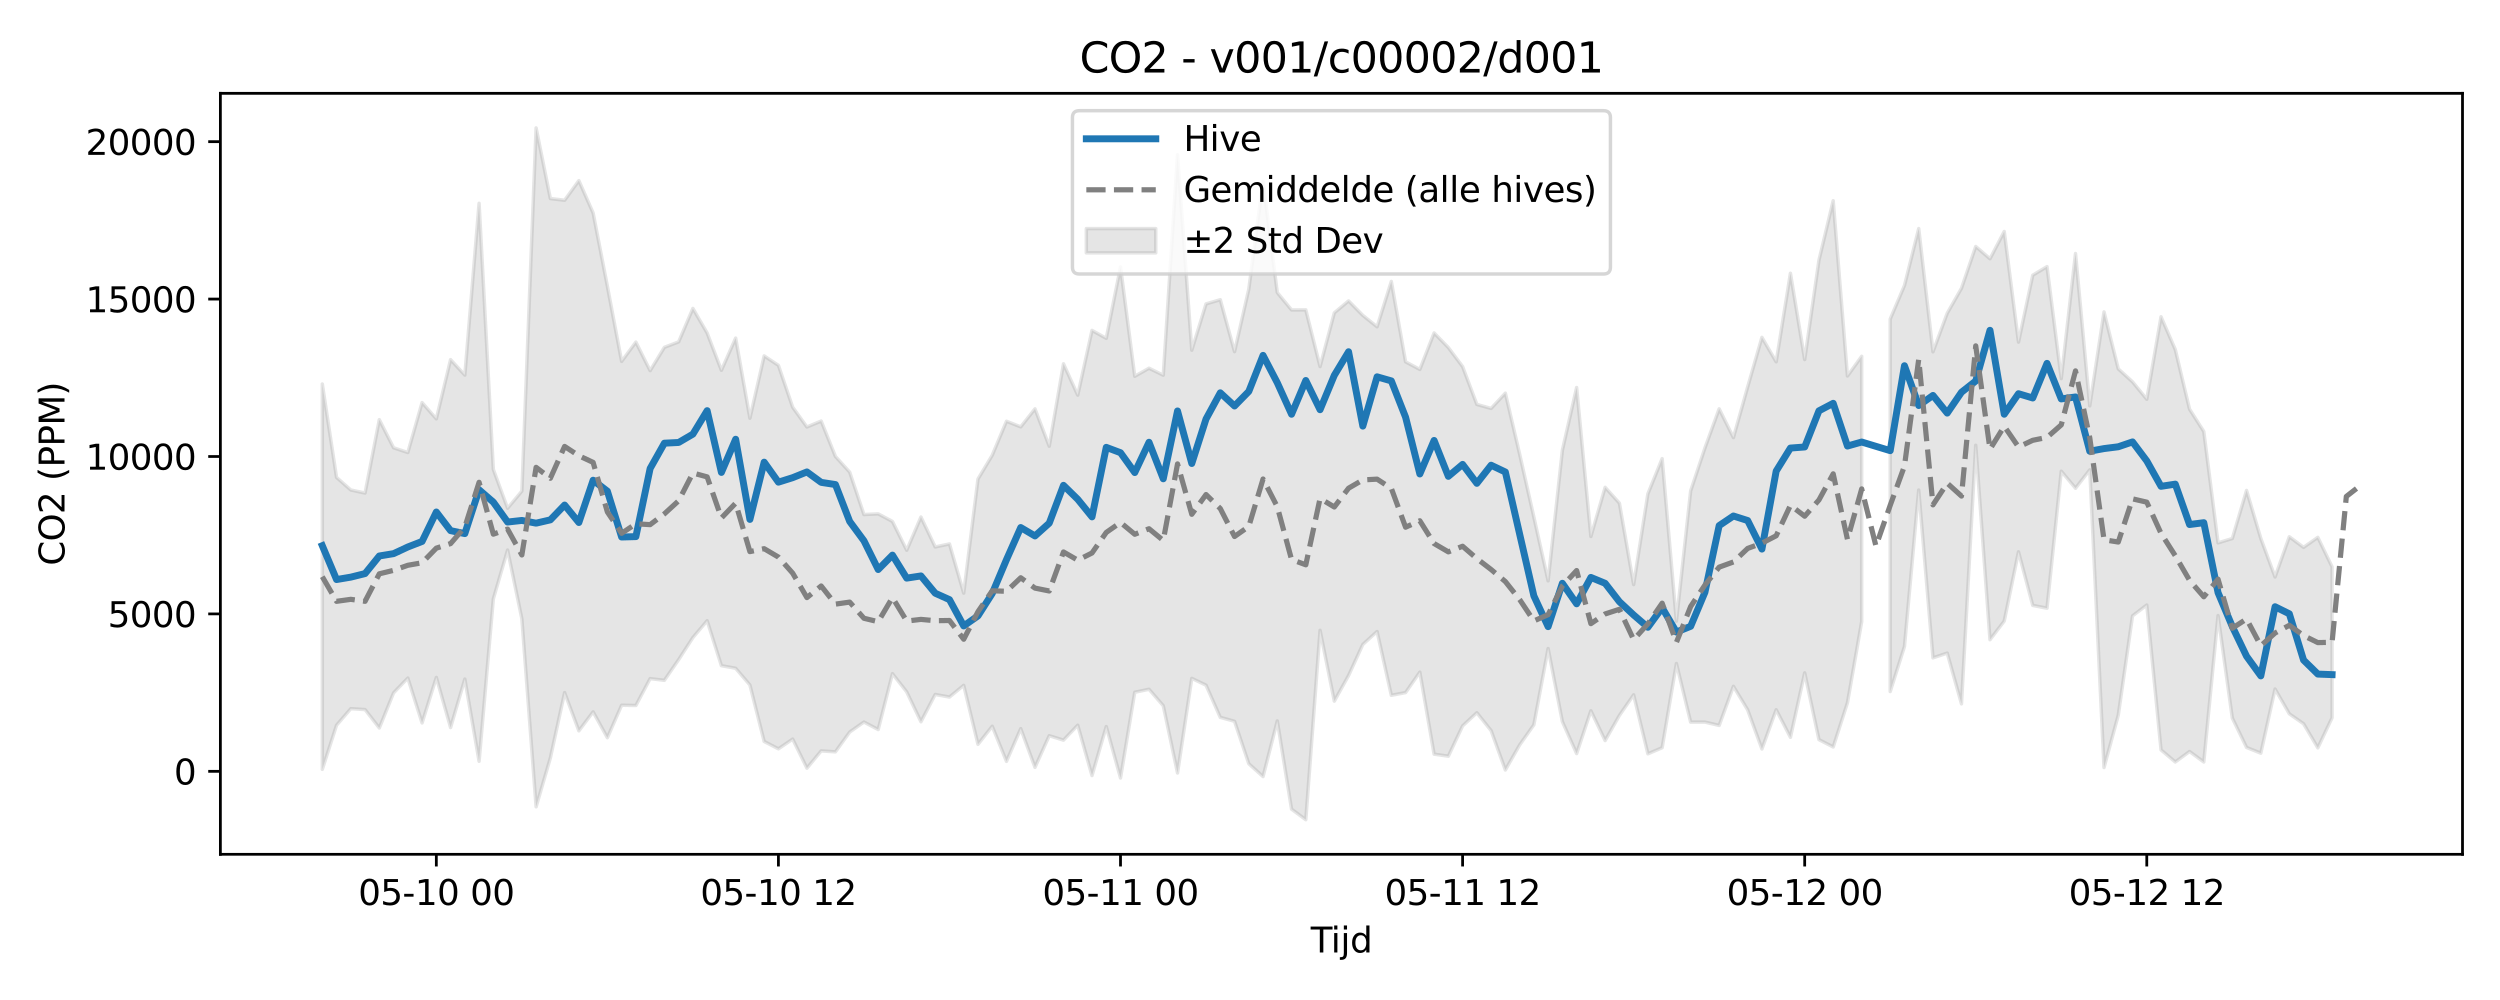 <?xml version="1.0" encoding="utf-8" standalone="no"?>
<!DOCTYPE svg PUBLIC "-//W3C//DTD SVG 1.1//EN"
  "http://www.w3.org/Graphics/SVG/1.1/DTD/svg11.dtd">
<svg xmlns:xlink="http://www.w3.org/1999/xlink" width="720pt" height="288pt" viewBox="0 0 720 288" xmlns="http://www.w3.org/2000/svg" version="1.1">
 <defs>
  <style type="text/css">*{stroke-linejoin: round; stroke-linecap: butt}</style>
 </defs>
 <g id="figure_1">
  <g id="patch_1">
   <path d="M 0 288 
L 720 288 
L 720 0 
L 0 0 
z
" style="fill: #ffffff"/>
  </g>
  <g id="axes_1">
   <g id="patch_2">
    <path d="M 63.47 246.04 
L 709.2 246.04 
L 709.2 26.88 
L 63.47 26.88 
z
" style="fill: #ffffff"/>
   </g>
   <g id="FillBetweenPolyCollection_1">
    <path d="M 92.821 110.591 
L 92.821 221.577 
L 96.926 208.863 
L 101.032 204.098 
L 105.137 204.361 
L 109.242 209.658 
L 113.347 199.555 
L 117.452 195.281 
L 121.557 208.207 
L 125.662 195.099 
L 129.767 209.536 
L 133.872 195.567 
L 137.977 219.257 
L 142.082 172.484 
L 146.187 158.407 
L 150.293 178.207 
L 154.398 232.361 
L 158.503 218.286 
L 162.608 199.471 
L 166.713 210.487 
L 170.818 205.017 
L 174.923 212.468 
L 179.028 203.106 
L 183.133 203.185 
L 187.238 195.447 
L 191.343 195.937 
L 195.449 189.976 
L 199.554 183.624 
L 203.659 178.768 
L 207.764 191.721 
L 211.869 192.463 
L 215.974 197.277 
L 220.079 213.544 
L 224.184 215.665 
L 228.289 212.857 
L 232.394 221.236 
L 236.499 216.265 
L 240.604 216.53 
L 244.71 210.839 
L 248.815 207.939 
L 252.92 210.115 
L 257.025 194.015 
L 261.13 199.264 
L 265.235 207.871 
L 269.34 200.01 
L 273.445 200.751 
L 277.55 197.375 
L 281.655 214.364 
L 285.76 209.163 
L 289.865 219.271 
L 293.971 209.851 
L 298.076 221.003 
L 302.181 211.886 
L 306.286 213.163 
L 310.391 208.86 
L 314.496 223.368 
L 318.601 209.249 
L 322.706 224.066 
L 326.811 199.365 
L 330.916 198.513 
L 335.021 203.251 
L 339.127 222.628 
L 343.232 195.365 
L 347.337 197.336 
L 351.442 206.604 
L 355.547 207.734 
L 359.652 219.959 
L 363.757 223.66 
L 367.862 207.626 
L 371.967 233.04 
L 376.072 236.078 
L 380.177 181.529 
L 384.282 201.931 
L 388.388 194.546 
L 392.493 185.602 
L 396.598 181.871 
L 400.703 200.253 
L 404.808 199.464 
L 408.913 193.571 
L 413.018 217.199 
L 417.123 217.785 
L 421.228 209.058 
L 425.333 205.268 
L 429.438 210.417 
L 433.543 221.758 
L 437.649 214.565 
L 441.754 208.74 
L 445.859 186.77 
L 449.964 207.835 
L 454.069 217.032 
L 458.174 204.704 
L 462.279 213.286 
L 466.384 206.048 
L 470.489 200.111 
L 474.594 217.102 
L 478.699 215.344 
L 482.805 191.087 
L 486.91 207.981 
L 491.015 207.966 
L 495.12 208.932 
L 499.225 197.657 
L 503.33 204.45 
L 507.435 215.707 
L 511.54 204.399 
L 515.645 212.35 
L 519.75 193.781 
L 523.855 213.014 
L 527.96 215.13 
L 532.066 202.403 
L 536.171 179.003 
L 536.171 102.608 
L 536.171 102.608 
L 532.066 108.29 
L 527.96 57.804 
L 523.855 74.961 
L 519.75 103.557 
L 515.645 78.692 
L 511.54 104.208 
L 507.435 97.157 
L 503.33 111.44 
L 499.225 126.029 
L 495.12 117.745 
L 491.015 129.04 
L 486.91 141.365 
L 482.805 178.916 
L 478.699 132.087 
L 474.594 142.21 
L 470.489 168.355 
L 466.384 144.908 
L 462.279 140.35 
L 458.174 154.51 
L 454.069 111.602 
L 449.964 129.672 
L 445.859 167.285 
L 441.754 148.924 
L 437.649 130.757 
L 433.543 113.226 
L 429.438 117.627 
L 425.333 116.474 
L 421.228 105.579 
L 417.123 100.092 
L 413.018 95.886 
L 408.913 106.397 
L 404.808 104.204 
L 400.703 81.051 
L 396.598 94.117 
L 392.493 90.829 
L 388.388 86.662 
L 384.282 90.097 
L 380.177 105.575 
L 376.072 89.247 
L 371.967 89.256 
L 367.862 84.273 
L 363.757 52.251 
L 359.652 83.271 
L 355.547 101.291 
L 351.442 86.315 
L 347.337 87.526 
L 343.232 100.869 
L 339.127 44.58 
L 335.021 108.055 
L 330.916 106.045 
L 326.811 108.369 
L 322.706 76.865 
L 318.601 97.435 
L 314.496 95.154 
L 310.391 113.8 
L 306.286 104.77 
L 302.181 128.516 
L 298.076 117.745 
L 293.971 122.935 
L 289.865 121.315 
L 285.76 131.121 
L 281.655 137.963 
L 277.55 170.825 
L 273.445 156.651 
L 269.34 157.519 
L 265.235 148.9 
L 261.13 158.468 
L 257.025 150.176 
L 252.92 147.989 
L 248.815 148.187 
L 244.71 135.977 
L 240.604 131.451 
L 236.499 121.26 
L 232.394 122.972 
L 228.289 117.28 
L 224.184 105.219 
L 220.079 102.502 
L 215.974 120.451 
L 211.869 97.367 
L 207.764 106.644 
L 203.659 95.911 
L 199.554 88.826 
L 195.449 98.461 
L 191.343 100.03 
L 187.238 106.748 
L 183.133 98.516 
L 179.028 104.077 
L 174.923 82.426 
L 170.818 61.318 
L 166.713 52.015 
L 162.608 57.677 
L 158.503 57.184 
L 154.398 36.842 
L 150.293 141.445 
L 146.187 146.374 
L 142.082 135.195 
L 137.977 58.552 
L 133.872 108.024 
L 129.767 103.575 
L 125.662 120.632 
L 121.557 115.945 
L 117.452 130.325 
L 113.347 128.958 
L 109.242 120.861 
L 105.137 141.991 
L 101.032 141.118 
L 96.926 137.495 
L 92.821 110.591 
z
" clip-path="url(#pf339cee49c)" style="fill: #808080; fill-opacity: 0.2; stroke: #808080; stroke-opacity: 0.2"/>
    <path d="M 544.381 91.883 
L 544.381 199.17 
L 548.486 186.19 
L 552.591 141.128 
L 556.696 189.466 
L 560.801 188.092 
L 564.906 202.714 
L 569.011 128.236 
L 573.116 184.241 
L 577.221 178.859 
L 581.327 158.918 
L 585.432 174.359 
L 589.537 175.163 
L 593.642 135.7 
L 597.747 140.617 
L 601.852 135.306 
L 605.957 221.06 
L 610.062 205.974 
L 614.167 177.373 
L 618.272 174.248 
L 622.377 215.972 
L 626.483 219.449 
L 630.588 216.434 
L 634.693 219.458 
L 638.798 177.274 
L 642.903 206.784 
L 647.008 215.268 
L 651.113 216.918 
L 655.218 198.437 
L 659.323 205.583 
L 663.428 208.447 
L 667.533 215.383 
L 671.638 206.713 
L 671.638 163.251 
L 671.638 163.251 
L 667.533 154.756 
L 663.428 157.642 
L 659.323 154.59 
L 655.218 166.172 
L 651.113 155.062 
L 647.008 141.248 
L 642.903 155.093 
L 638.798 156.343 
L 634.693 124.278 
L 630.588 117.84 
L 626.483 100.673 
L 622.377 91.236 
L 618.272 114.99 
L 614.167 109.968 
L 610.062 106.241 
L 605.957 89.832 
L 601.852 116.894 
L 597.747 73.014 
L 593.642 109.034 
L 589.537 76.786 
L 585.432 79.249 
L 581.327 98.541 
L 577.221 66.668 
L 573.116 74.526 
L 569.011 70.989 
L 564.906 83.025 
L 560.801 90.221 
L 556.696 101.326 
L 552.591 65.823 
L 548.486 82.231 
L 544.381 91.883 
z
" clip-path="url(#pf339cee49c)" style="fill: #808080; fill-opacity: 0.2; stroke: #808080; stroke-opacity: 0.2"/>
   </g>
   <g id="matplotlib.axis_1">
    <g id="xtick_1">
     <g id="line2d_1">
      <defs>
       <path id="mdc64d5892e" d="M 0 0 
L 0 3.5 
" style="stroke: #000000; stroke-width: 0.8"/>
      </defs>
      <g>
       <use xlink:href="#mdc64d5892e" x="125.662" y="246.04" style="stroke: #000000; stroke-width: 0.8"/>
      </g>
     </g>
     <g id="text_1">
      <!-- 05-10 00 -->
      <g transform="translate(103.182 260.638) scale(0.1 -0.1)">
       <defs>
        <path id="DejaVuSans-30" d="M 2034 4250 
Q 1547 4250 1301 3770 
Q 1056 3291 1056 2328 
Q 1056 1369 1301 889 
Q 1547 409 2034 409 
Q 2525 409 2770 889 
Q 3016 1369 3016 2328 
Q 3016 3291 2770 3770 
Q 2525 4250 2034 4250 
z
M 2034 4750 
Q 2819 4750 3233 4129 
Q 3647 3509 3647 2328 
Q 3647 1150 3233 529 
Q 2819 -91 2034 -91 
Q 1250 -91 836 529 
Q 422 1150 422 2328 
Q 422 3509 836 4129 
Q 1250 4750 2034 4750 
z
" transform="scale(0.016)"/>
        <path id="DejaVuSans-35" d="M 691 4666 
L 3169 4666 
L 3169 4134 
L 1269 4134 
L 1269 2991 
Q 1406 3038 1543 3061 
Q 1681 3084 1819 3084 
Q 2600 3084 3056 2656 
Q 3513 2228 3513 1497 
Q 3513 744 3044 326 
Q 2575 -91 1722 -91 
Q 1428 -91 1123 -41 
Q 819 9 494 109 
L 494 744 
Q 775 591 1075 516 
Q 1375 441 1709 441 
Q 2250 441 2565 725 
Q 2881 1009 2881 1497 
Q 2881 1984 2565 2268 
Q 2250 2553 1709 2553 
Q 1456 2553 1204 2497 
Q 953 2441 691 2322 
L 691 4666 
z
" transform="scale(0.016)"/>
        <path id="DejaVuSans-2d" d="M 313 2009 
L 1997 2009 
L 1997 1497 
L 313 1497 
L 313 2009 
z
" transform="scale(0.016)"/>
        <path id="DejaVuSans-31" d="M 794 531 
L 1825 531 
L 1825 4091 
L 703 3866 
L 703 4441 
L 1819 4666 
L 2450 4666 
L 2450 531 
L 3481 531 
L 3481 0 
L 794 0 
L 794 531 
z
" transform="scale(0.016)"/>
        <path id="DejaVuSans-20" transform="scale(0.016)"/>
       </defs>
       <use xlink:href="#DejaVuSans-30"/>
       <use xlink:href="#DejaVuSans-35" transform="translate(63.623 0)"/>
       <use xlink:href="#DejaVuSans-2d" transform="translate(127.246 0)"/>
       <use xlink:href="#DejaVuSans-31" transform="translate(163.33 0)"/>
       <use xlink:href="#DejaVuSans-30" transform="translate(226.953 0)"/>
       <use xlink:href="#DejaVuSans-20" transform="translate(290.576 0)"/>
       <use xlink:href="#DejaVuSans-30" transform="translate(322.363 0)"/>
       <use xlink:href="#DejaVuSans-30" transform="translate(385.986 0)"/>
      </g>
     </g>
    </g>
    <g id="xtick_2">
     <g id="line2d_2">
      <g>
       <use xlink:href="#mdc64d5892e" x="224.184" y="246.04" style="stroke: #000000; stroke-width: 0.8"/>
      </g>
     </g>
     <g id="text_2">
      <!-- 05-10 12 -->
      <g transform="translate(201.704 260.638) scale(0.1 -0.1)">
       <defs>
        <path id="DejaVuSans-32" d="M 1228 531 
L 3431 531 
L 3431 0 
L 469 0 
L 469 531 
Q 828 903 1448 1529 
Q 2069 2156 2228 2338 
Q 2531 2678 2651 2914 
Q 2772 3150 2772 3378 
Q 2772 3750 2511 3984 
Q 2250 4219 1831 4219 
Q 1534 4219 1204 4116 
Q 875 4013 500 3803 
L 500 4441 
Q 881 4594 1212 4672 
Q 1544 4750 1819 4750 
Q 2544 4750 2975 4387 
Q 3406 4025 3406 3419 
Q 3406 3131 3298 2873 
Q 3191 2616 2906 2266 
Q 2828 2175 2409 1742 
Q 1991 1309 1228 531 
z
" transform="scale(0.016)"/>
       </defs>
       <use xlink:href="#DejaVuSans-30"/>
       <use xlink:href="#DejaVuSans-35" transform="translate(63.623 0)"/>
       <use xlink:href="#DejaVuSans-2d" transform="translate(127.246 0)"/>
       <use xlink:href="#DejaVuSans-31" transform="translate(163.33 0)"/>
       <use xlink:href="#DejaVuSans-30" transform="translate(226.953 0)"/>
       <use xlink:href="#DejaVuSans-20" transform="translate(290.576 0)"/>
       <use xlink:href="#DejaVuSans-31" transform="translate(322.363 0)"/>
       <use xlink:href="#DejaVuSans-32" transform="translate(385.986 0)"/>
      </g>
     </g>
    </g>
    <g id="xtick_3">
     <g id="line2d_3">
      <g>
       <use xlink:href="#mdc64d5892e" x="322.706" y="246.04" style="stroke: #000000; stroke-width: 0.8"/>
      </g>
     </g>
     <g id="text_3">
      <!-- 05-11 00 -->
      <g transform="translate(300.226 260.638) scale(0.1 -0.1)">
       <use xlink:href="#DejaVuSans-30"/>
       <use xlink:href="#DejaVuSans-35" transform="translate(63.623 0)"/>
       <use xlink:href="#DejaVuSans-2d" transform="translate(127.246 0)"/>
       <use xlink:href="#DejaVuSans-31" transform="translate(163.33 0)"/>
       <use xlink:href="#DejaVuSans-31" transform="translate(226.953 0)"/>
       <use xlink:href="#DejaVuSans-20" transform="translate(290.576 0)"/>
       <use xlink:href="#DejaVuSans-30" transform="translate(322.363 0)"/>
       <use xlink:href="#DejaVuSans-30" transform="translate(385.986 0)"/>
      </g>
     </g>
    </g>
    <g id="xtick_4">
     <g id="line2d_4">
      <g>
       <use xlink:href="#mdc64d5892e" x="421.228" y="246.04" style="stroke: #000000; stroke-width: 0.8"/>
      </g>
     </g>
     <g id="text_4">
      <!-- 05-11 12 -->
      <g transform="translate(398.748 260.638) scale(0.1 -0.1)">
       <use xlink:href="#DejaVuSans-30"/>
       <use xlink:href="#DejaVuSans-35" transform="translate(63.623 0)"/>
       <use xlink:href="#DejaVuSans-2d" transform="translate(127.246 0)"/>
       <use xlink:href="#DejaVuSans-31" transform="translate(163.33 0)"/>
       <use xlink:href="#DejaVuSans-31" transform="translate(226.953 0)"/>
       <use xlink:href="#DejaVuSans-20" transform="translate(290.576 0)"/>
       <use xlink:href="#DejaVuSans-31" transform="translate(322.363 0)"/>
       <use xlink:href="#DejaVuSans-32" transform="translate(385.986 0)"/>
      </g>
     </g>
    </g>
    <g id="xtick_5">
     <g id="line2d_5">
      <g>
       <use xlink:href="#mdc64d5892e" x="519.75" y="246.04" style="stroke: #000000; stroke-width: 0.8"/>
      </g>
     </g>
     <g id="text_5">
      <!-- 05-12 00 -->
      <g transform="translate(497.27 260.638) scale(0.1 -0.1)">
       <use xlink:href="#DejaVuSans-30"/>
       <use xlink:href="#DejaVuSans-35" transform="translate(63.623 0)"/>
       <use xlink:href="#DejaVuSans-2d" transform="translate(127.246 0)"/>
       <use xlink:href="#DejaVuSans-31" transform="translate(163.33 0)"/>
       <use xlink:href="#DejaVuSans-32" transform="translate(226.953 0)"/>
       <use xlink:href="#DejaVuSans-20" transform="translate(290.576 0)"/>
       <use xlink:href="#DejaVuSans-30" transform="translate(322.363 0)"/>
       <use xlink:href="#DejaVuSans-30" transform="translate(385.986 0)"/>
      </g>
     </g>
    </g>
    <g id="xtick_6">
     <g id="line2d_6">
      <g>
       <use xlink:href="#mdc64d5892e" x="618.272" y="246.04" style="stroke: #000000; stroke-width: 0.8"/>
      </g>
     </g>
     <g id="text_6">
      <!-- 05-12 12 -->
      <g transform="translate(595.792 260.638) scale(0.1 -0.1)">
       <use xlink:href="#DejaVuSans-30"/>
       <use xlink:href="#DejaVuSans-35" transform="translate(63.623 0)"/>
       <use xlink:href="#DejaVuSans-2d" transform="translate(127.246 0)"/>
       <use xlink:href="#DejaVuSans-31" transform="translate(163.33 0)"/>
       <use xlink:href="#DejaVuSans-32" transform="translate(226.953 0)"/>
       <use xlink:href="#DejaVuSans-20" transform="translate(290.576 0)"/>
       <use xlink:href="#DejaVuSans-31" transform="translate(322.363 0)"/>
       <use xlink:href="#DejaVuSans-32" transform="translate(385.986 0)"/>
      </g>
     </g>
    </g>
    <g id="text_7">
     <!-- Tijd -->
     <g transform="translate(377.485 274.317) scale(0.1 -0.1)">
      <defs>
       <path id="DejaVuSans-54" d="M -19 4666 
L 3928 4666 
L 3928 4134 
L 2272 4134 
L 2272 0 
L 1638 0 
L 1638 4134 
L -19 4134 
L -19 4666 
z
" transform="scale(0.016)"/>
       <path id="DejaVuSans-69" d="M 603 3500 
L 1178 3500 
L 1178 0 
L 603 0 
L 603 3500 
z
M 603 4863 
L 1178 4863 
L 1178 4134 
L 603 4134 
L 603 4863 
z
" transform="scale(0.016)"/>
       <path id="DejaVuSans-6a" d="M 603 3500 
L 1178 3500 
L 1178 -63 
Q 1178 -731 923 -1031 
Q 669 -1331 103 -1331 
L -116 -1331 
L -116 -844 
L 38 -844 
Q 366 -844 484 -692 
Q 603 -541 603 -63 
L 603 3500 
z
M 603 4863 
L 1178 4863 
L 1178 4134 
L 603 4134 
L 603 4863 
z
" transform="scale(0.016)"/>
       <path id="DejaVuSans-64" d="M 2906 2969 
L 2906 4863 
L 3481 4863 
L 3481 0 
L 2906 0 
L 2906 525 
Q 2725 213 2448 61 
Q 2172 -91 1784 -91 
Q 1150 -91 751 415 
Q 353 922 353 1747 
Q 353 2572 751 3078 
Q 1150 3584 1784 3584 
Q 2172 3584 2448 3432 
Q 2725 3281 2906 2969 
z
M 947 1747 
Q 947 1113 1208 752 
Q 1469 391 1925 391 
Q 2381 391 2643 752 
Q 2906 1113 2906 1747 
Q 2906 2381 2643 2742 
Q 2381 3103 1925 3103 
Q 1469 3103 1208 2742 
Q 947 2381 947 1747 
z
" transform="scale(0.016)"/>
      </defs>
      <use xlink:href="#DejaVuSans-54"/>
      <use xlink:href="#DejaVuSans-69" transform="translate(57.959 0)"/>
      <use xlink:href="#DejaVuSans-6a" transform="translate(85.742 0)"/>
      <use xlink:href="#DejaVuSans-64" transform="translate(113.525 0)"/>
     </g>
    </g>
   </g>
   <g id="matplotlib.axis_2">
    <g id="ytick_1">
     <g id="line2d_7">
      <defs>
       <path id="mf70089b6d0" d="M 0 0 
L -3.5 0 
" style="stroke: #000000; stroke-width: 0.8"/>
      </defs>
      <g>
       <use xlink:href="#mf70089b6d0" x="63.47" y="222.138" style="stroke: #000000; stroke-width: 0.8"/>
      </g>
     </g>
     <g id="text_8">
      <!-- 0 -->
      <g transform="translate(50.108 225.937) scale(0.1 -0.1)">
       <use xlink:href="#DejaVuSans-30"/>
      </g>
     </g>
    </g>
    <g id="ytick_2">
     <g id="line2d_8">
      <g>
       <use xlink:href="#mf70089b6d0" x="63.47" y="176.804" style="stroke: #000000; stroke-width: 0.8"/>
      </g>
     </g>
     <g id="text_9">
      <!-- 5000 -->
      <g transform="translate(31.02 180.604) scale(0.1 -0.1)">
       <use xlink:href="#DejaVuSans-35"/>
       <use xlink:href="#DejaVuSans-30" transform="translate(63.623 0)"/>
       <use xlink:href="#DejaVuSans-30" transform="translate(127.246 0)"/>
       <use xlink:href="#DejaVuSans-30" transform="translate(190.869 0)"/>
      </g>
     </g>
    </g>
    <g id="ytick_3">
     <g id="line2d_9">
      <g>
       <use xlink:href="#mf70089b6d0" x="63.47" y="131.471" style="stroke: #000000; stroke-width: 0.8"/>
      </g>
     </g>
     <g id="text_10">
      <!-- 10000 -->
      <g transform="translate(24.657 135.27) scale(0.1 -0.1)">
       <use xlink:href="#DejaVuSans-31"/>
       <use xlink:href="#DejaVuSans-30" transform="translate(63.623 0)"/>
       <use xlink:href="#DejaVuSans-30" transform="translate(127.246 0)"/>
       <use xlink:href="#DejaVuSans-30" transform="translate(190.869 0)"/>
       <use xlink:href="#DejaVuSans-30" transform="translate(254.492 0)"/>
      </g>
     </g>
    </g>
    <g id="ytick_4">
     <g id="line2d_10">
      <g>
       <use xlink:href="#mf70089b6d0" x="63.47" y="86.138" style="stroke: #000000; stroke-width: 0.8"/>
      </g>
     </g>
     <g id="text_11">
      <!-- 15000 -->
      <g transform="translate(24.657 89.937) scale(0.1 -0.1)">
       <use xlink:href="#DejaVuSans-31"/>
       <use xlink:href="#DejaVuSans-35" transform="translate(63.623 0)"/>
       <use xlink:href="#DejaVuSans-30" transform="translate(127.246 0)"/>
       <use xlink:href="#DejaVuSans-30" transform="translate(190.869 0)"/>
       <use xlink:href="#DejaVuSans-30" transform="translate(254.492 0)"/>
      </g>
     </g>
    </g>
    <g id="ytick_5">
     <g id="line2d_11">
      <g>
       <use xlink:href="#mf70089b6d0" x="63.47" y="40.805" style="stroke: #000000; stroke-width: 0.8"/>
      </g>
     </g>
     <g id="text_12">
      <!-- 20000 -->
      <g transform="translate(24.657 44.604) scale(0.1 -0.1)">
       <use xlink:href="#DejaVuSans-32"/>
       <use xlink:href="#DejaVuSans-30" transform="translate(63.623 0)"/>
       <use xlink:href="#DejaVuSans-30" transform="translate(127.246 0)"/>
       <use xlink:href="#DejaVuSans-30" transform="translate(190.869 0)"/>
       <use xlink:href="#DejaVuSans-30" transform="translate(254.492 0)"/>
      </g>
     </g>
    </g>
    <g id="text_13">
     <!-- CO2 (PPM) -->
     <g transform="translate(18.578 162.903) rotate(-90) scale(0.1 -0.1)">
      <defs>
       <path id="DejaVuSans-43" d="M 4122 4306 
L 4122 3641 
Q 3803 3938 3442 4084 
Q 3081 4231 2675 4231 
Q 1875 4231 1450 3742 
Q 1025 3253 1025 2328 
Q 1025 1406 1450 917 
Q 1875 428 2675 428 
Q 3081 428 3442 575 
Q 3803 722 4122 1019 
L 4122 359 
Q 3791 134 3420 21 
Q 3050 -91 2638 -91 
Q 1578 -91 968 557 
Q 359 1206 359 2328 
Q 359 3453 968 4101 
Q 1578 4750 2638 4750 
Q 3056 4750 3426 4639 
Q 3797 4528 4122 4306 
z
" transform="scale(0.016)"/>
       <path id="DejaVuSans-4f" d="M 2522 4238 
Q 1834 4238 1429 3725 
Q 1025 3213 1025 2328 
Q 1025 1447 1429 934 
Q 1834 422 2522 422 
Q 3209 422 3611 934 
Q 4013 1447 4013 2328 
Q 4013 3213 3611 3725 
Q 3209 4238 2522 4238 
z
M 2522 4750 
Q 3503 4750 4090 4092 
Q 4678 3434 4678 2328 
Q 4678 1225 4090 567 
Q 3503 -91 2522 -91 
Q 1538 -91 948 565 
Q 359 1222 359 2328 
Q 359 3434 948 4092 
Q 1538 4750 2522 4750 
z
" transform="scale(0.016)"/>
       <path id="DejaVuSans-28" d="M 1984 4856 
Q 1566 4138 1362 3434 
Q 1159 2731 1159 2009 
Q 1159 1288 1364 580 
Q 1569 -128 1984 -844 
L 1484 -844 
Q 1016 -109 783 600 
Q 550 1309 550 2009 
Q 550 2706 781 3412 
Q 1013 4119 1484 4856 
L 1984 4856 
z
" transform="scale(0.016)"/>
       <path id="DejaVuSans-50" d="M 1259 4147 
L 1259 2394 
L 2053 2394 
Q 2494 2394 2734 2622 
Q 2975 2850 2975 3272 
Q 2975 3691 2734 3919 
Q 2494 4147 2053 4147 
L 1259 4147 
z
M 628 4666 
L 2053 4666 
Q 2838 4666 3239 4311 
Q 3641 3956 3641 3272 
Q 3641 2581 3239 2228 
Q 2838 1875 2053 1875 
L 1259 1875 
L 1259 0 
L 628 0 
L 628 4666 
z
" transform="scale(0.016)"/>
       <path id="DejaVuSans-4d" d="M 628 4666 
L 1569 4666 
L 2759 1491 
L 3956 4666 
L 4897 4666 
L 4897 0 
L 4281 0 
L 4281 4097 
L 3078 897 
L 2444 897 
L 1241 4097 
L 1241 0 
L 628 0 
L 628 4666 
z
" transform="scale(0.016)"/>
       <path id="DejaVuSans-29" d="M 513 4856 
L 1013 4856 
Q 1481 4119 1714 3412 
Q 1947 2706 1947 2009 
Q 1947 1309 1714 600 
Q 1481 -109 1013 -844 
L 513 -844 
Q 928 -128 1133 580 
Q 1338 1288 1338 2009 
Q 1338 2731 1133 3434 
Q 928 4138 513 4856 
z
" transform="scale(0.016)"/>
      </defs>
      <use xlink:href="#DejaVuSans-43"/>
      <use xlink:href="#DejaVuSans-4f" transform="translate(69.824 0)"/>
      <use xlink:href="#DejaVuSans-32" transform="translate(148.535 0)"/>
      <use xlink:href="#DejaVuSans-20" transform="translate(212.158 0)"/>
      <use xlink:href="#DejaVuSans-28" transform="translate(243.945 0)"/>
      <use xlink:href="#DejaVuSans-50" transform="translate(282.959 0)"/>
      <use xlink:href="#DejaVuSans-50" transform="translate(343.262 0)"/>
      <use xlink:href="#DejaVuSans-4d" transform="translate(403.564 0)"/>
      <use xlink:href="#DejaVuSans-29" transform="translate(489.844 0)"/>
     </g>
    </g>
   </g>
   <g id="line2d_12">
    <path d="M 92.821 157.157 
L 96.926 166.91 
L 101.032 166.215 
L 105.137 165.193 
L 109.242 160.122 
L 113.347 159.448 
L 117.452 157.532 
L 121.557 155.933 
L 125.662 147.459 
L 129.767 152.823 
L 133.872 153.675 
L 137.977 141.058 
L 142.082 144.618 
L 146.187 150.348 
L 150.293 149.886 
L 154.398 150.67 
L 158.503 149.719 
L 162.608 145.455 
L 166.713 150.481 
L 170.818 138.307 
L 174.923 141.454 
L 179.028 154.661 
L 183.133 154.546 
L 187.238 134.926 
L 191.343 127.636 
L 195.449 127.432 
L 199.554 125.028 
L 203.659 118.273 
L 207.764 136.054 
L 211.869 126.506 
L 215.974 149.589 
L 220.079 133.106 
L 224.184 138.863 
L 228.289 137.57 
L 232.394 135.917 
L 236.499 138.921 
L 240.604 139.55 
L 244.71 150.173 
L 248.815 155.743 
L 252.92 164.023 
L 257.025 159.877 
L 261.13 166.499 
L 265.235 165.87 
L 269.34 170.845 
L 273.445 172.694 
L 277.55 180.271 
L 281.655 177.379 
L 285.76 170.92 
L 289.865 161.18 
L 293.971 151.932 
L 298.076 154.355 
L 302.181 150.671 
L 306.286 139.776 
L 310.391 143.799 
L 314.496 148.858 
L 318.601 128.836 
L 322.706 130.377 
L 326.811 136.092 
L 330.916 127.376 
L 335.021 137.89 
L 339.127 118.358 
L 343.232 133.484 
L 347.337 120.67 
L 351.442 113.129 
L 355.547 116.925 
L 359.652 112.733 
L 363.757 102.349 
L 367.862 110.233 
L 371.967 119.304 
L 376.072 109.584 
L 380.177 117.994 
L 384.282 108.093 
L 388.388 101.303 
L 392.493 122.717 
L 396.598 108.523 
L 400.703 109.699 
L 404.808 120.147 
L 408.913 136.503 
L 413.018 126.853 
L 417.123 137.188 
L 421.228 133.747 
L 425.333 139.2 
L 429.438 133.983 
L 433.543 135.938 
L 441.754 171.615 
L 445.859 180.472 
L 449.964 167.989 
L 454.069 173.897 
L 458.174 166.301 
L 462.279 167.992 
L 466.384 173.283 
L 470.489 177.11 
L 474.594 180.655 
L 478.699 175.033 
L 482.805 182.03 
L 486.91 180.377 
L 491.015 170.591 
L 495.12 151.372 
L 499.225 148.607 
L 503.33 149.913 
L 507.435 158.136 
L 511.54 135.672 
L 515.645 129.041 
L 519.75 128.73 
L 523.855 118.321 
L 527.96 116.155 
L 532.066 128.464 
L 536.171 127.3 
L 544.381 129.789 
L 548.486 105.332 
L 552.591 116.788 
L 556.696 113.888 
L 560.801 118.971 
L 564.906 112.962 
L 569.011 109.732 
L 573.116 95.132 
L 577.221 119.298 
L 581.327 113.388 
L 585.432 114.621 
L 589.537 104.652 
L 593.642 114.888 
L 597.747 114.326 
L 601.852 129.945 
L 605.957 129.192 
L 610.062 128.67 
L 614.167 127.269 
L 618.272 132.74 
L 622.377 140.062 
L 626.483 139.432 
L 630.588 151.064 
L 634.693 150.535 
L 638.798 170.684 
L 642.903 180.436 
L 647.008 188.999 
L 651.113 194.657 
L 655.218 174.742 
L 659.323 176.774 
L 663.428 190.108 
L 667.533 194.137 
L 671.638 194.294 
L 671.638 194.294 
" clip-path="url(#pf339cee49c)" style="fill: none; stroke: #1f77b4; stroke-width: 2; stroke-linecap: square"/>
   </g>
   <g id="line2d_13">
    <path d="M 92.821 166.084 
L 96.926 173.179 
L 101.032 172.608 
L 105.137 173.176 
L 109.242 165.26 
L 113.347 164.257 
L 117.452 162.803 
L 121.557 162.076 
L 125.662 157.865 
L 129.767 156.556 
L 133.872 151.796 
L 137.977 138.904 
L 142.082 153.84 
L 146.187 152.391 
L 150.293 159.826 
L 154.398 134.601 
L 158.503 137.735 
L 162.608 128.574 
L 166.713 131.251 
L 170.818 133.168 
L 174.923 147.447 
L 179.028 153.591 
L 183.133 150.85 
L 187.238 151.097 
L 191.343 147.984 
L 195.449 144.219 
L 199.554 136.225 
L 203.659 137.34 
L 207.764 149.183 
L 211.869 144.915 
L 215.974 158.864 
L 220.079 158.023 
L 224.184 160.442 
L 228.289 165.069 
L 232.394 172.104 
L 236.499 168.763 
L 240.604 173.99 
L 244.71 173.408 
L 248.815 178.063 
L 252.92 179.052 
L 257.025 172.095 
L 261.13 178.866 
L 265.235 178.386 
L 269.34 178.765 
L 273.445 178.701 
L 277.55 184.1 
L 281.655 176.164 
L 285.76 170.142 
L 289.865 170.293 
L 293.971 166.393 
L 298.076 169.374 
L 302.181 170.201 
L 306.286 158.967 
L 310.391 161.33 
L 314.496 159.261 
L 318.601 153.342 
L 322.706 150.466 
L 326.811 153.867 
L 330.916 152.279 
L 335.021 155.653 
L 339.127 133.604 
L 343.232 148.117 
L 347.337 142.431 
L 351.442 146.46 
L 355.547 154.513 
L 359.652 151.615 
L 363.757 137.956 
L 367.862 145.95 
L 371.967 161.148 
L 376.072 162.663 
L 380.177 143.552 
L 384.282 146.014 
L 388.388 140.604 
L 392.493 138.215 
L 396.598 137.994 
L 400.703 140.652 
L 404.808 151.834 
L 408.913 149.984 
L 413.018 156.542 
L 417.123 158.939 
L 421.228 157.319 
L 425.333 160.871 
L 429.438 164.022 
L 433.543 167.492 
L 437.649 172.661 
L 441.754 178.832 
L 445.859 177.027 
L 449.964 168.754 
L 454.069 164.317 
L 458.174 179.607 
L 462.279 176.818 
L 466.384 175.478 
L 470.489 184.233 
L 474.594 179.656 
L 478.699 173.716 
L 482.805 185.002 
L 486.91 174.673 
L 491.015 168.503 
L 495.12 163.338 
L 499.225 161.843 
L 503.33 157.945 
L 507.435 156.432 
L 511.54 154.303 
L 515.645 145.521 
L 519.75 148.669 
L 523.855 143.988 
L 527.96 136.467 
L 532.066 155.347 
L 536.171 140.805 
L 540.276 157.266 
L 544.381 145.527 
L 548.486 134.211 
L 552.591 103.476 
L 556.696 145.396 
L 560.801 139.156 
L 564.906 142.869 
L 569.011 99.612 
L 573.116 129.384 
L 577.221 122.763 
L 581.327 128.73 
L 585.432 126.804 
L 589.537 125.974 
L 593.642 122.367 
L 597.747 106.816 
L 601.852 126.1 
L 605.957 155.446 
L 610.062 156.107 
L 614.167 143.67 
L 618.272 144.619 
L 622.377 153.604 
L 626.483 160.061 
L 630.588 167.137 
L 634.693 171.868 
L 638.798 166.808 
L 642.903 180.938 
L 647.008 178.258 
L 651.113 185.99 
L 655.218 182.305 
L 659.323 180.087 
L 663.428 183.044 
L 667.533 185.069 
L 671.638 184.982 
L 675.744 142.977 
L 679.849 139.773 
L 679.849 139.773 
" clip-path="url(#pf339cee49c)" style="fill: none; stroke-dasharray: 5.55,2.4; stroke-dashoffset: 0; stroke: #808080; stroke-width: 1.5"/>
   </g>
   <g id="patch_3">
    <path d="M 63.47 246.04 
L 63.47 26.88 
" style="fill: none; stroke: #000000; stroke-width: 0.8; stroke-linejoin: miter; stroke-linecap: square"/>
   </g>
   <g id="patch_4">
    <path d="M 709.2 246.04 
L 709.2 26.88 
" style="fill: none; stroke: #000000; stroke-width: 0.8; stroke-linejoin: miter; stroke-linecap: square"/>
   </g>
   <g id="patch_5">
    <path d="M 63.47 246.04 
L 709.2 246.04 
" style="fill: none; stroke: #000000; stroke-width: 0.8; stroke-linejoin: miter; stroke-linecap: square"/>
   </g>
   <g id="patch_6">
    <path d="M 63.47 26.88 
L 709.2 26.88 
" style="fill: none; stroke: #000000; stroke-width: 0.8; stroke-linejoin: miter; stroke-linecap: square"/>
   </g>
   <g id="text_14">
    <!-- CO2 - v001/c00002/d001 -->
    <g transform="translate(310.932 20.88) scale(0.12 -0.12)">
     <defs>
      <path id="DejaVuSans-76" d="M 191 3500 
L 800 3500 
L 1894 563 
L 2988 3500 
L 3597 3500 
L 2284 0 
L 1503 0 
L 191 3500 
z
" transform="scale(0.016)"/>
      <path id="DejaVuSans-2f" d="M 1625 4666 
L 2156 4666 
L 531 -594 
L 0 -594 
L 1625 4666 
z
" transform="scale(0.016)"/>
      <path id="DejaVuSans-63" d="M 3122 3366 
L 3122 2828 
Q 2878 2963 2633 3030 
Q 2388 3097 2138 3097 
Q 1578 3097 1268 2742 
Q 959 2388 959 1747 
Q 959 1106 1268 751 
Q 1578 397 2138 397 
Q 2388 397 2633 464 
Q 2878 531 3122 666 
L 3122 134 
Q 2881 22 2623 -34 
Q 2366 -91 2075 -91 
Q 1284 -91 818 406 
Q 353 903 353 1747 
Q 353 2603 823 3093 
Q 1294 3584 2113 3584 
Q 2378 3584 2631 3529 
Q 2884 3475 3122 3366 
z
" transform="scale(0.016)"/>
     </defs>
     <use xlink:href="#DejaVuSans-43"/>
     <use xlink:href="#DejaVuSans-4f" transform="translate(69.824 0)"/>
     <use xlink:href="#DejaVuSans-32" transform="translate(148.535 0)"/>
     <use xlink:href="#DejaVuSans-20" transform="translate(212.158 0)"/>
     <use xlink:href="#DejaVuSans-2d" transform="translate(243.945 0)"/>
     <use xlink:href="#DejaVuSans-20" transform="translate(280.029 0)"/>
     <use xlink:href="#DejaVuSans-76" transform="translate(311.816 0)"/>
     <use xlink:href="#DejaVuSans-30" transform="translate(370.996 0)"/>
     <use xlink:href="#DejaVuSans-30" transform="translate(434.619 0)"/>
     <use xlink:href="#DejaVuSans-31" transform="translate(498.242 0)"/>
     <use xlink:href="#DejaVuSans-2f" transform="translate(561.865 0)"/>
     <use xlink:href="#DejaVuSans-63" transform="translate(595.557 0)"/>
     <use xlink:href="#DejaVuSans-30" transform="translate(650.537 0)"/>
     <use xlink:href="#DejaVuSans-30" transform="translate(714.16 0)"/>
     <use xlink:href="#DejaVuSans-30" transform="translate(777.783 0)"/>
     <use xlink:href="#DejaVuSans-30" transform="translate(841.406 0)"/>
     <use xlink:href="#DejaVuSans-32" transform="translate(905.029 0)"/>
     <use xlink:href="#DejaVuSans-2f" transform="translate(968.652 0)"/>
     <use xlink:href="#DejaVuSans-64" transform="translate(1002.344 0)"/>
     <use xlink:href="#DejaVuSans-30" transform="translate(1065.82 0)"/>
     <use xlink:href="#DejaVuSans-30" transform="translate(1129.443 0)"/>
     <use xlink:href="#DejaVuSans-31" transform="translate(1193.066 0)"/>
    </g>
   </g>
   <g id="legend_1">
    <g id="patch_7">
     <path d="M 310.863 78.914 
L 461.807 78.914 
Q 463.807 78.914 463.807 76.914 
L 463.807 33.88 
Q 463.807 31.88 461.807 31.88 
L 310.863 31.88 
Q 308.863 31.88 308.863 33.88 
L 308.863 76.914 
Q 308.863 78.914 310.863 78.914 
z
" style="fill: #ffffff; opacity: 0.8; stroke: #cccccc; stroke-linejoin: miter"/>
    </g>
    <g id="line2d_14">
     <path d="M 312.863 39.978 
L 322.863 39.978 
L 332.863 39.978 
" style="fill: none; stroke: #1f77b4; stroke-width: 2; stroke-linecap: square"/>
    </g>
    <g id="text_15">
     <!-- Hive -->
     <g transform="translate(340.863 43.478) scale(0.1 -0.1)">
      <defs>
       <path id="DejaVuSans-48" d="M 628 4666 
L 1259 4666 
L 1259 2753 
L 3553 2753 
L 3553 4666 
L 4184 4666 
L 4184 0 
L 3553 0 
L 3553 2222 
L 1259 2222 
L 1259 0 
L 628 0 
L 628 4666 
z
" transform="scale(0.016)"/>
       <path id="DejaVuSans-65" d="M 3597 1894 
L 3597 1613 
L 953 1613 
Q 991 1019 1311 708 
Q 1631 397 2203 397 
Q 2534 397 2845 478 
Q 3156 559 3463 722 
L 3463 178 
Q 3153 47 2828 -22 
Q 2503 -91 2169 -91 
Q 1331 -91 842 396 
Q 353 884 353 1716 
Q 353 2575 817 3079 
Q 1281 3584 2069 3584 
Q 2775 3584 3186 3129 
Q 3597 2675 3597 1894 
z
M 3022 2063 
Q 3016 2534 2758 2815 
Q 2500 3097 2075 3097 
Q 1594 3097 1305 2825 
Q 1016 2553 972 2059 
L 3022 2063 
z
" transform="scale(0.016)"/>
      </defs>
      <use xlink:href="#DejaVuSans-48"/>
      <use xlink:href="#DejaVuSans-69" transform="translate(75.195 0)"/>
      <use xlink:href="#DejaVuSans-76" transform="translate(102.979 0)"/>
      <use xlink:href="#DejaVuSans-65" transform="translate(162.158 0)"/>
     </g>
    </g>
    <g id="line2d_15">
     <path d="M 312.863 54.657 
L 322.863 54.657 
L 332.863 54.657 
" style="fill: none; stroke-dasharray: 5.55,2.4; stroke-dashoffset: 0; stroke: #808080; stroke-width: 1.5"/>
    </g>
    <g id="text_16">
     <!-- Gemiddelde (alle hives) -->
     <g transform="translate(340.863 58.157) scale(0.1 -0.1)">
      <defs>
       <path id="DejaVuSans-47" d="M 3809 666 
L 3809 1919 
L 2778 1919 
L 2778 2438 
L 4434 2438 
L 4434 434 
Q 4069 175 3628 42 
Q 3188 -91 2688 -91 
Q 1594 -91 976 548 
Q 359 1188 359 2328 
Q 359 3472 976 4111 
Q 1594 4750 2688 4750 
Q 3144 4750 3555 4637 
Q 3966 4525 4313 4306 
L 4313 3634 
Q 3963 3931 3569 4081 
Q 3175 4231 2741 4231 
Q 1884 4231 1454 3753 
Q 1025 3275 1025 2328 
Q 1025 1384 1454 906 
Q 1884 428 2741 428 
Q 3075 428 3337 486 
Q 3600 544 3809 666 
z
" transform="scale(0.016)"/>
       <path id="DejaVuSans-6d" d="M 3328 2828 
Q 3544 3216 3844 3400 
Q 4144 3584 4550 3584 
Q 5097 3584 5394 3201 
Q 5691 2819 5691 2113 
L 5691 0 
L 5113 0 
L 5113 2094 
Q 5113 2597 4934 2840 
Q 4756 3084 4391 3084 
Q 3944 3084 3684 2787 
Q 3425 2491 3425 1978 
L 3425 0 
L 2847 0 
L 2847 2094 
Q 2847 2600 2669 2842 
Q 2491 3084 2119 3084 
Q 1678 3084 1418 2786 
Q 1159 2488 1159 1978 
L 1159 0 
L 581 0 
L 581 3500 
L 1159 3500 
L 1159 2956 
Q 1356 3278 1631 3431 
Q 1906 3584 2284 3584 
Q 2666 3584 2933 3390 
Q 3200 3197 3328 2828 
z
" transform="scale(0.016)"/>
       <path id="DejaVuSans-6c" d="M 603 4863 
L 1178 4863 
L 1178 0 
L 603 0 
L 603 4863 
z
" transform="scale(0.016)"/>
       <path id="DejaVuSans-61" d="M 2194 1759 
Q 1497 1759 1228 1600 
Q 959 1441 959 1056 
Q 959 750 1161 570 
Q 1363 391 1709 391 
Q 2188 391 2477 730 
Q 2766 1069 2766 1631 
L 2766 1759 
L 2194 1759 
z
M 3341 1997 
L 3341 0 
L 2766 0 
L 2766 531 
Q 2569 213 2275 61 
Q 1981 -91 1556 -91 
Q 1019 -91 701 211 
Q 384 513 384 1019 
Q 384 1609 779 1909 
Q 1175 2209 1959 2209 
L 2766 2209 
L 2766 2266 
Q 2766 2663 2505 2880 
Q 2244 3097 1772 3097 
Q 1472 3097 1187 3025 
Q 903 2953 641 2809 
L 641 3341 
Q 956 3463 1253 3523 
Q 1550 3584 1831 3584 
Q 2591 3584 2966 3190 
Q 3341 2797 3341 1997 
z
" transform="scale(0.016)"/>
       <path id="DejaVuSans-68" d="M 3513 2113 
L 3513 0 
L 2938 0 
L 2938 2094 
Q 2938 2591 2744 2837 
Q 2550 3084 2163 3084 
Q 1697 3084 1428 2787 
Q 1159 2491 1159 1978 
L 1159 0 
L 581 0 
L 581 4863 
L 1159 4863 
L 1159 2956 
Q 1366 3272 1645 3428 
Q 1925 3584 2291 3584 
Q 2894 3584 3203 3211 
Q 3513 2838 3513 2113 
z
" transform="scale(0.016)"/>
       <path id="DejaVuSans-73" d="M 2834 3397 
L 2834 2853 
Q 2591 2978 2328 3040 
Q 2066 3103 1784 3103 
Q 1356 3103 1142 2972 
Q 928 2841 928 2578 
Q 928 2378 1081 2264 
Q 1234 2150 1697 2047 
L 1894 2003 
Q 2506 1872 2764 1633 
Q 3022 1394 3022 966 
Q 3022 478 2636 193 
Q 2250 -91 1575 -91 
Q 1294 -91 989 -36 
Q 684 19 347 128 
L 347 722 
Q 666 556 975 473 
Q 1284 391 1588 391 
Q 1994 391 2212 530 
Q 2431 669 2431 922 
Q 2431 1156 2273 1281 
Q 2116 1406 1581 1522 
L 1381 1569 
Q 847 1681 609 1914 
Q 372 2147 372 2553 
Q 372 3047 722 3315 
Q 1072 3584 1716 3584 
Q 2034 3584 2315 3537 
Q 2597 3491 2834 3397 
z
" transform="scale(0.016)"/>
      </defs>
      <use xlink:href="#DejaVuSans-47"/>
      <use xlink:href="#DejaVuSans-65" transform="translate(77.49 0)"/>
      <use xlink:href="#DejaVuSans-6d" transform="translate(139.014 0)"/>
      <use xlink:href="#DejaVuSans-69" transform="translate(236.426 0)"/>
      <use xlink:href="#DejaVuSans-64" transform="translate(264.209 0)"/>
      <use xlink:href="#DejaVuSans-64" transform="translate(327.686 0)"/>
      <use xlink:href="#DejaVuSans-65" transform="translate(391.162 0)"/>
      <use xlink:href="#DejaVuSans-6c" transform="translate(452.686 0)"/>
      <use xlink:href="#DejaVuSans-64" transform="translate(480.469 0)"/>
      <use xlink:href="#DejaVuSans-65" transform="translate(543.945 0)"/>
      <use xlink:href="#DejaVuSans-20" transform="translate(605.469 0)"/>
      <use xlink:href="#DejaVuSans-28" transform="translate(637.256 0)"/>
      <use xlink:href="#DejaVuSans-61" transform="translate(676.27 0)"/>
      <use xlink:href="#DejaVuSans-6c" transform="translate(737.549 0)"/>
      <use xlink:href="#DejaVuSans-6c" transform="translate(765.332 0)"/>
      <use xlink:href="#DejaVuSans-65" transform="translate(793.115 0)"/>
      <use xlink:href="#DejaVuSans-20" transform="translate(854.639 0)"/>
      <use xlink:href="#DejaVuSans-68" transform="translate(886.426 0)"/>
      <use xlink:href="#DejaVuSans-69" transform="translate(949.805 0)"/>
      <use xlink:href="#DejaVuSans-76" transform="translate(977.588 0)"/>
      <use xlink:href="#DejaVuSans-65" transform="translate(1036.768 0)"/>
      <use xlink:href="#DejaVuSans-73" transform="translate(1098.291 0)"/>
      <use xlink:href="#DejaVuSans-29" transform="translate(1150.391 0)"/>
     </g>
    </g>
    <g id="patch_8">
     <path d="M 312.863 72.835 
L 332.863 72.835 
L 332.863 65.835 
L 312.863 65.835 
z
" style="fill: #808080; fill-opacity: 0.2; stroke: #808080; stroke-opacity: 0.2; stroke-linejoin: miter"/>
    </g>
    <g id="text_17">
     <!-- ±2 Std Dev -->
     <g transform="translate(340.863 72.835) scale(0.1 -0.1)">
      <defs>
       <path id="DejaVuSans-b1" d="M 2944 4013 
L 2944 2803 
L 4684 2803 
L 4684 2272 
L 2944 2272 
L 2944 1063 
L 2419 1063 
L 2419 2272 
L 678 2272 
L 678 2803 
L 2419 2803 
L 2419 4013 
L 2944 4013 
z
M 678 531 
L 4684 531 
L 4684 0 
L 678 0 
L 678 531 
z
" transform="scale(0.016)"/>
       <path id="DejaVuSans-53" d="M 3425 4513 
L 3425 3897 
Q 3066 4069 2747 4153 
Q 2428 4238 2131 4238 
Q 1616 4238 1336 4038 
Q 1056 3838 1056 3469 
Q 1056 3159 1242 3001 
Q 1428 2844 1947 2747 
L 2328 2669 
Q 3034 2534 3370 2195 
Q 3706 1856 3706 1288 
Q 3706 609 3251 259 
Q 2797 -91 1919 -91 
Q 1588 -91 1214 -16 
Q 841 59 441 206 
L 441 856 
Q 825 641 1194 531 
Q 1563 422 1919 422 
Q 2459 422 2753 634 
Q 3047 847 3047 1241 
Q 3047 1584 2836 1778 
Q 2625 1972 2144 2069 
L 1759 2144 
Q 1053 2284 737 2584 
Q 422 2884 422 3419 
Q 422 4038 858 4394 
Q 1294 4750 2059 4750 
Q 2388 4750 2728 4690 
Q 3069 4631 3425 4513 
z
" transform="scale(0.016)"/>
       <path id="DejaVuSans-74" d="M 1172 4494 
L 1172 3500 
L 2356 3500 
L 2356 3053 
L 1172 3053 
L 1172 1153 
Q 1172 725 1289 603 
Q 1406 481 1766 481 
L 2356 481 
L 2356 0 
L 1766 0 
Q 1100 0 847 248 
Q 594 497 594 1153 
L 594 3053 
L 172 3053 
L 172 3500 
L 594 3500 
L 594 4494 
L 1172 4494 
z
" transform="scale(0.016)"/>
       <path id="DejaVuSans-44" d="M 1259 4147 
L 1259 519 
L 2022 519 
Q 2988 519 3436 956 
Q 3884 1394 3884 2338 
Q 3884 3275 3436 3711 
Q 2988 4147 2022 4147 
L 1259 4147 
z
M 628 4666 
L 1925 4666 
Q 3281 4666 3915 4102 
Q 4550 3538 4550 2338 
Q 4550 1131 3912 565 
Q 3275 0 1925 0 
L 628 0 
L 628 4666 
z
" transform="scale(0.016)"/>
      </defs>
      <use xlink:href="#DejaVuSans-b1"/>
      <use xlink:href="#DejaVuSans-32" transform="translate(83.789 0)"/>
      <use xlink:href="#DejaVuSans-20" transform="translate(147.412 0)"/>
      <use xlink:href="#DejaVuSans-53" transform="translate(179.199 0)"/>
      <use xlink:href="#DejaVuSans-74" transform="translate(242.676 0)"/>
      <use xlink:href="#DejaVuSans-64" transform="translate(281.885 0)"/>
      <use xlink:href="#DejaVuSans-20" transform="translate(345.361 0)"/>
      <use xlink:href="#DejaVuSans-44" transform="translate(377.148 0)"/>
      <use xlink:href="#DejaVuSans-65" transform="translate(454.15 0)"/>
      <use xlink:href="#DejaVuSans-76" transform="translate(515.674 0)"/>
     </g>
    </g>
   </g>
  </g>
 </g>
 <defs>
  <clipPath id="pf339cee49c">
   <rect x="63.47" y="26.88" width="645.73" height="219.16"/>
  </clipPath>
 </defs>
</svg>
